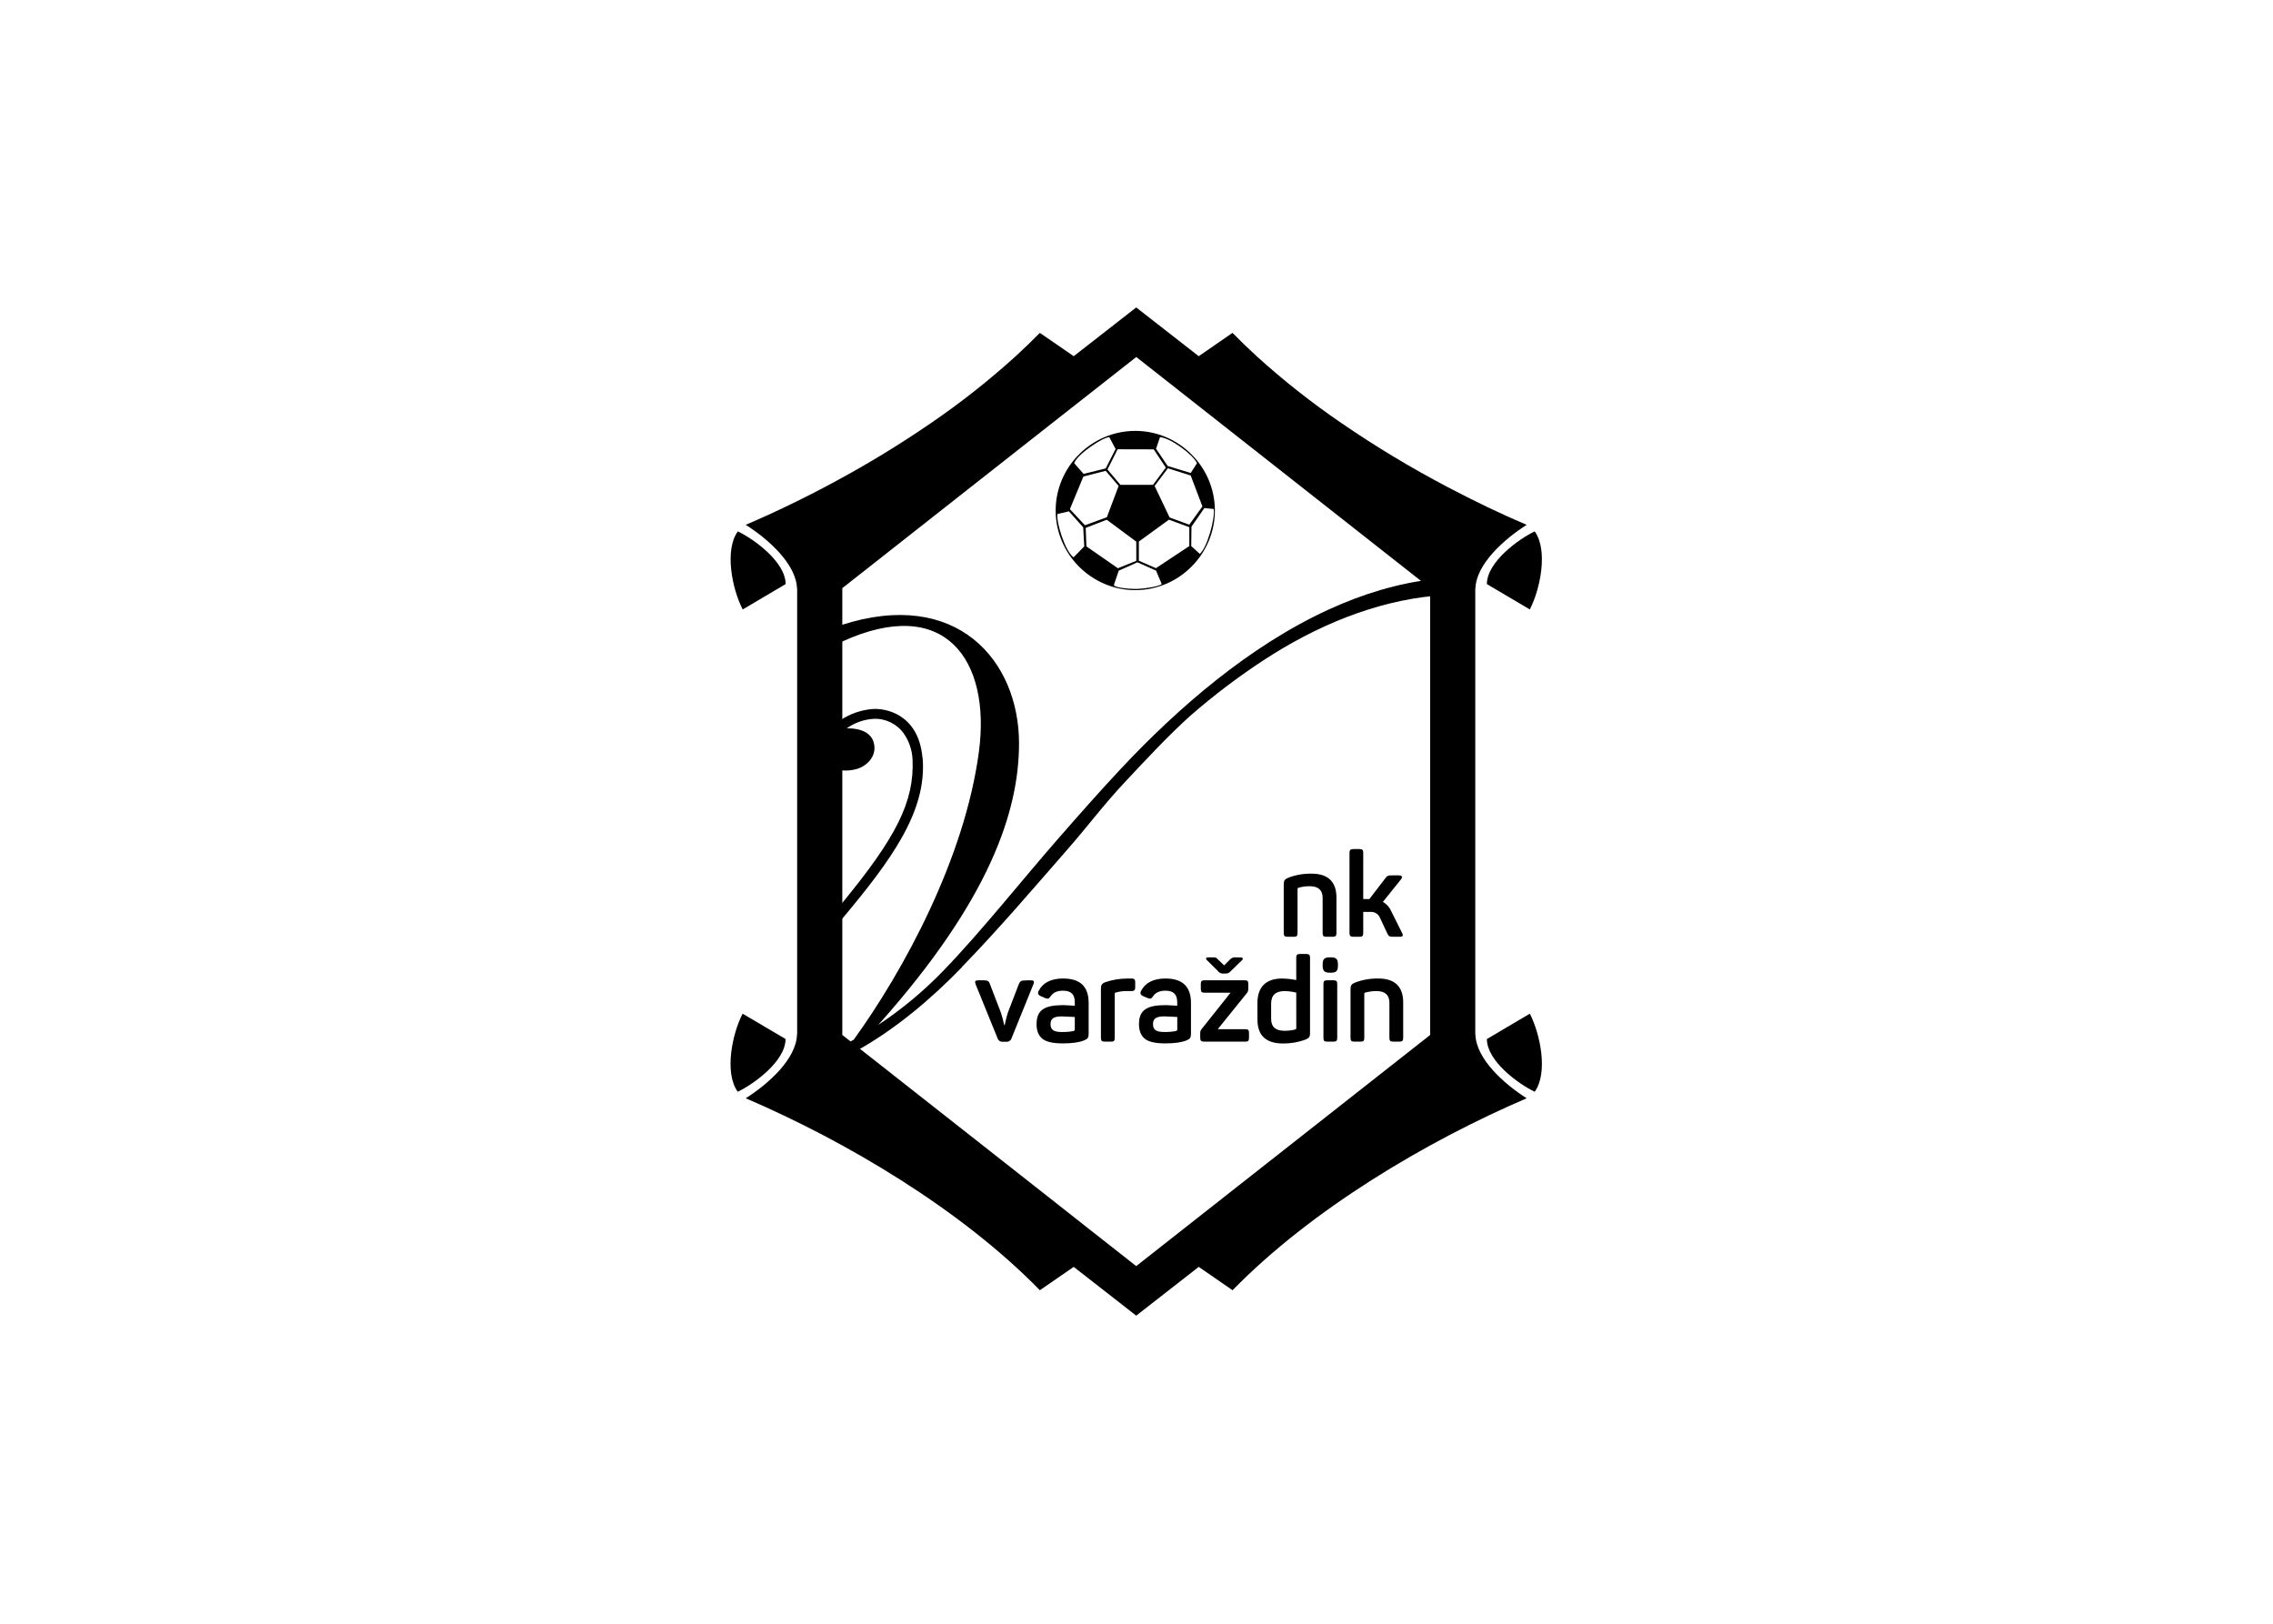 <svg clip-rule="evenodd" fill-rule="evenodd" stroke-linejoin="round" stroke-miterlimit="2" viewBox="0 0 560 400" xmlns="http://www.w3.org/2000/svg"><g transform="matrix(.539 0 0 .539 146.673 49.478)"><path d="m87 383.1-19.68-11.6c-4.79 9.26-8.45 27.07-2.23 35.68 7.17-3.43 21.74-13.79 21.87-24.08"/><g fill-rule="nonzero"><path d="m327.49 307.51c7.58 0 11.26 3.89 11.26 10.87v16.3c0 1.24-.43 1.67-1.68 1.67h-3c-1.25 0-1.63-.43-1.63-1.67v-16.13c0-3.52-2-5.31-5.9-5.31-1.755-.005-3.501.234-5.19.71-.241.062-.403.292-.38.54v20.19c0 1.24-.38 1.67-1.63 1.67h-3c-1.25 0-1.68-.43-1.68-1.67v-22.25c0-1.73.38-2.38 2.11-3.08 3.4-1.298 7.021-1.923 10.66-1.84"/><path d="m368.63 334.35c.81 1.46.54 2-1 2h-2.76c-1.9 0-2.27-.21-2.87-1.51l-3.36-7.2c-.71-1.727-2.469-2.803-4.33-2.65h-3.31v9.63c0 1.3-.38 1.73-1.73 1.73h-2.77c-1.35 0-1.78-.43-1.78-1.73v-36.62c0-1.3.43-1.74 1.78-1.74h2.77c1.35 0 1.73.44 1.73 1.74v21.1h2.81l7.36-9.58c.81-1.13 1.25-1.24 3.25-1.24h2.65c1.73 0 2.11.65 1.08 1.95l-8.15 10.16c1.757 1.029 3.127 2.607 3.9 4.49z"/><path d="m198.81 356.24c1.68 0 2 .38 1.4 1.89l-10 24.68c-.305.973-1.254 1.609-2.27 1.52h-1.79c-1.015.085-1.962-.549-2.27-1.52l-10-24.62c-.59-1.57-.32-1.95 1.35-1.95h2.11c2 0 2.55.32 3 1.68l5 13c.581 1.756 1.068 3.542 1.46 5.35l.05.44h.27s.7-3.41 1.46-5.74l5-13c.6-1.36 1-1.68 3-1.68z"/><path d="m213.91 355.43c7.74 0 11.58 3.73 11.58 11.15v14c0 1.9-.43 2.44-2 3.09-2.16.92-5.41 1.41-9.74 1.41-4.6 0-7.74-.71-9.47-2.17s-2.6-3.63-2.6-6.6c0-6.44 3.47-8.72 12.29-8.72.38 0 2.11.11 5.19.27v-1.51c0-3.52-1.51-5.36-5.41-5.36-2.667 0-4.56.867-5.68 2.6-.81 1.14-1.08 1.24-2.33.81l-2.16-.92c-1.19-.54-1.52-1.35-.92-2.43 1.95-3.74 5.68-5.63 11.2-5.63m5.3 17.59-5.89-.27c-3.9 0-5.2 1.13-5.2 3.51s1.14 3.63 5.09 3.63c1.813.035 3.625-.109 5.41-.43.38-.17.59-.38.59-.76z"/><path d="m245.09 355.43c1.24 0 1.68.38 1.68 1.67v2.39c0 1.24-.44 1.67-1.68 1.67h-2c-1.736-.035-3.468.184-5.14.65-.303.013-.546.266-.546.569 0 .027.002.054.006.081v20.14c0 1.24-.38 1.67-1.63 1.67h-3c-1.25 0-1.68-.43-1.68-1.67v-22.46c0-1.74.38-2.39 2.11-3.09 3.248-1.075 6.648-1.622 10.07-1.62z"/><path d="m260.68 355.43c7.74 0 11.58 3.73 11.58 11.15v14c0 1.9-.43 2.44-1.95 3.09-2.16.92-5.41 1.41-9.74 1.41-4.6 0-7.74-.71-9.47-2.17s-2.6-3.63-2.6-6.6c0-6.44 3.46-8.72 12.29-8.72.37 0 2.11.11 5.19.27v-1.51c0-3.52-1.52-5.36-5.41-5.36-2.65 0-4.55.87-5.68 2.6-.82 1.14-1.09 1.24-2.33.81l-2.17-.92c-1.19-.54-1.51-1.35-.92-2.43 1.95-3.74 5.69-5.63 11.21-5.63m5.32 17.58-5.9-.27c-3.9 0-5.19 1.13-5.19 3.51s1.13 3.63 5.08 3.63c1.813.036 3.625-.108 5.41-.43.38-.17.6-.38.6-.76z"/><path d="m297.16 378.59c1.24 0 1.62.43 1.62 1.68v2.33c0 1.24-.38 1.67-1.62 1.67h-19c-1.24 0-1.67-.43-1.67-1.67v-2.33c-.024-.614.187-1.215.59-1.68l13.26-16.67h-11.9c-1.25 0-1.68-.43-1.68-1.68v-2.38c0-1.24.43-1.62 1.68-1.62h18.4c1.24 0 1.62.38 1.62 1.62v2.38c.01.647-.202 1.279-.6 1.79l-13.36 16.56zm-2.28-32.8c1.14 0 1.36.6.71 1.25l-4.93 4.81c-1.13 1.14-1.46 1.3-2.7 1.3h-.6c-1.144.19-2.296-.323-2.92-1.3l-4.93-4.85c-.65-.65-.43-1.25.71-1.25h2c1.25 0 1.57.06 2.28.87l2.92 2.81 2.81-2.81c.648-.631 1.539-.949 2.44-.87z"/><path d="m302.63 366.74c0-7.36 3.78-11.31 11.31-11.31 2.163.04 4.319.274 6.44.7v-10.23c0-1.24.38-1.68 1.62-1.68h3c1.24 0 1.68.44 1.68 1.68v34.48c0 1.73-.44 2.27-2.17 3-3.242 1.18-6.67 1.769-10.12 1.74-7.85 0-11.74-3.63-11.74-10.94zm17.75-4.87c-1.719-.425-3.48-.663-5.25-.71-4.17 0-6.23 1.9-6.23 5.74v7c0 3.62 2 5.41 6.07 5.41 1.686.019 3.367-.182 5-.6.256-.082.43-.322.43-.59z"/><path d="m336.13 345.74c2.54 0 3.3.81 3.3 3.25v.48c0 2.55-.76 3.3-3.3 3.3h-.38c-2.43 0-3.3-.75-3.3-3.3v-.47c0-2.44.76-3.25 3.3-3.25zm1.3 10.5c1.24 0 1.68.38 1.68 1.62v24.74c0 1.24-.44 1.67-1.68 1.67h-3c-1.24 0-1.62-.43-1.62-1.67v-24.74c0-1.24.38-1.62 1.62-1.62z"/><path d="m358 355.43c7.57 0 11.26 3.89 11.26 10.88v16.29c0 1.24-.44 1.67-1.68 1.67h-3c-1.24 0-1.62-.43-1.62-1.67v-16.13c0-3.52-2-5.31-5.9-5.31-1.758-.005-3.508.234-5.2.71-.238.066-.398.293-.38.54v20.19c0 1.24-.38 1.67-1.62 1.67h-3c-1.24 0-1.67-.43-1.67-1.67v-22.25c0-1.73.37-2.38 2.11-3.08 3.413-1.304 7.048-1.929 10.7-1.84"/><path d="m246.81 105.14c-.003 0-.007 0-.01 0-19.963 0-36.39 16.427-36.39 36.39s16.427 36.39 36.39 36.39 36.39-16.427 36.39-36.39c0-.003 0-.007 0-.01-.005-19.955-16.425-36.375-36.38-36.38m11.29 2.86c4.68.32 15 7.81 16.91 11.9l-2.87 4.47-10.53-3.19-5.31-7.87zm-2.87 5.58 5.53 8.34-5.85 7.87h-14.91l-5.9-7 4.62-9.25zm-20.3-5.58 2.87 5.42-4.52 8.88-10.1 2.49-4.3-4.89c1.48-4.2 13.07-11.85 16.05-11.9m-16.32 54.91c-3.83-2.56-8-16.06-7.39-19.78l5.26-1.22 6.52 7.29.48 8.72zm-1.7-22 6.17-14.91 10.2-2.61 5.9 6.91-5.37 14.3-10 3.67zm7.23 8.56 9.62-3.72 13.5 10v8.77l-8.4 3.4-14.4-10zm23.86 27.9c-5.53.06-11.37-.85-10.95-1.91l2.18-6.43 8.56-3.83 8.51 3.8 2.6 6.17c-1.22.9-6.11 1.91-10.95 2.17m23.55-19.56-15.26 10.1-7.81-3.4v-8.77l13.77-10 9.3 3.45zm-9-13.07-6.86-14.41 6.06-8.08 10.42 3.3 5.37 14.14-6 8.34zm13.76 16.63-3.88-3.56.11-8.87 5.9-8.51 4.25.43c.75 4.09-3 17.86-6.38 20.51"/></g><path d="m402.26 381h-.05v-203.69h.05c.32-11.36 13.26-22.75 23.44-29.23-11.76-5-23.93-10.84-36.15-17.28-16.747-8.783-32.958-18.55-48.55-29.25-13.564-9.266-26.477-19.45-38.65-30.48-3.84-3.52-7.56-7.1-11.11-10.73l-15.44 10.66-28.57-22.28-28.57 22.28-15.47-10.66c-3.56 3.627-7.267 7.203-11.12 10.73-12.169 11.03-25.08 21.214-38.64 30.48-13.891 9.535-28.278 18.328-43.1 26.34-14 7.62-28.08 14.39-41.58 20.18 10.19 6.48 23.13 17.87 23.44 29.23h.06v203.63h-.06c-.31 11.36-13.25 22.75-23.44 29.23 46 19.74 98.35 50.79 134.44 87.73l15.47-10.67 28.57 22.29 28.57-22.29 15.47 10.67c36.09-36.94 88.46-68 134.43-87.73-10.18-6.48-23.12-17.87-23.44-29.23m-155-309.56 38.36 30.16 38.74 30.47 38.77 30.49 18.46 14.51v204.22l-81.72 64.25-6.26 4.92-46.38 36.47-23.75-18.67-17.48-13.77-93.11-73.2v-204.22l18.46-14.51 38.75-30.49 38.77-30.48z"/><path d="m427.14 371.5-19.64 11.6c.13 10.29 14.7 20.65 21.87 24.08 6.22-8.61 2.56-26.42-2.23-35.68"/><path d="m407.5 175.15 19.64 11.6c4.79-9.26 8.45-27.07 2.23-35.68-7.17 3.43-21.74 13.79-21.87 24.08"/><path d="m87 175.15c-.13-10.29-14.7-20.65-21.87-24.08-6.22 8.61-2.56 26.42 2.23 35.68z"/><path d="m167.53 350.19c16.86-17.36 32.65-35.89 48.57-54.11 9.5-10.86 16-19.79 25.86-30.32 9.23-9.85 20.3-21.81 30.4-30.77 10.316-8.968 21.221-17.236 32.64-24.75 24.42-16.06 51.35-27.14 78.39-29.7v-7.67c-16.58 1.86-32.74 6.84-48.24 13.94-36.35 16.67-69 45.09-94.82 72.63-9.91 10.59-19.52 21.48-29.06 32.4-15.85 18.13-35.39 42.69-52.17 60-8.993 9.318-18.975 17.627-29.77 24.78 50.86-56.92 64.31-97.62 64.34-128.62 0-37.76-28.32-71.27-81.3-54.1v7.73c47.7-22 68.4 8.55 63 49.86-6.46 49.16-34.68 100.66-57.26 131.9-1.19.66-2.42 1.31-3.67 2l-2-1.61v4.79h6.79c18-10 34.24-23.78 48.37-38.33" fill-rule="nonzero"/><path d="m149.52 254.45c-1.76-19.91-17-22.76-23.13-22.17-4.989.458-9.793 2.119-14 4.84v23.17c2.468.249 4.961.014 7.34-.69 4-1.2 8.29-5.09 7.83-10.31-.53-6-5.82-8.25-12.61-8.22 3.629-2.58 7.914-4.082 12.36-4.33 5.402-.216 10.562 2.32 13.69 6.73 2.442 3.514 3.83 7.654 4 11.93.8 19.12-7.25 35.28-32.56 66v7.19c22.7-27.07 39.31-49.59 37.15-74.14" fill-rule="nonzero"/></g></svg>